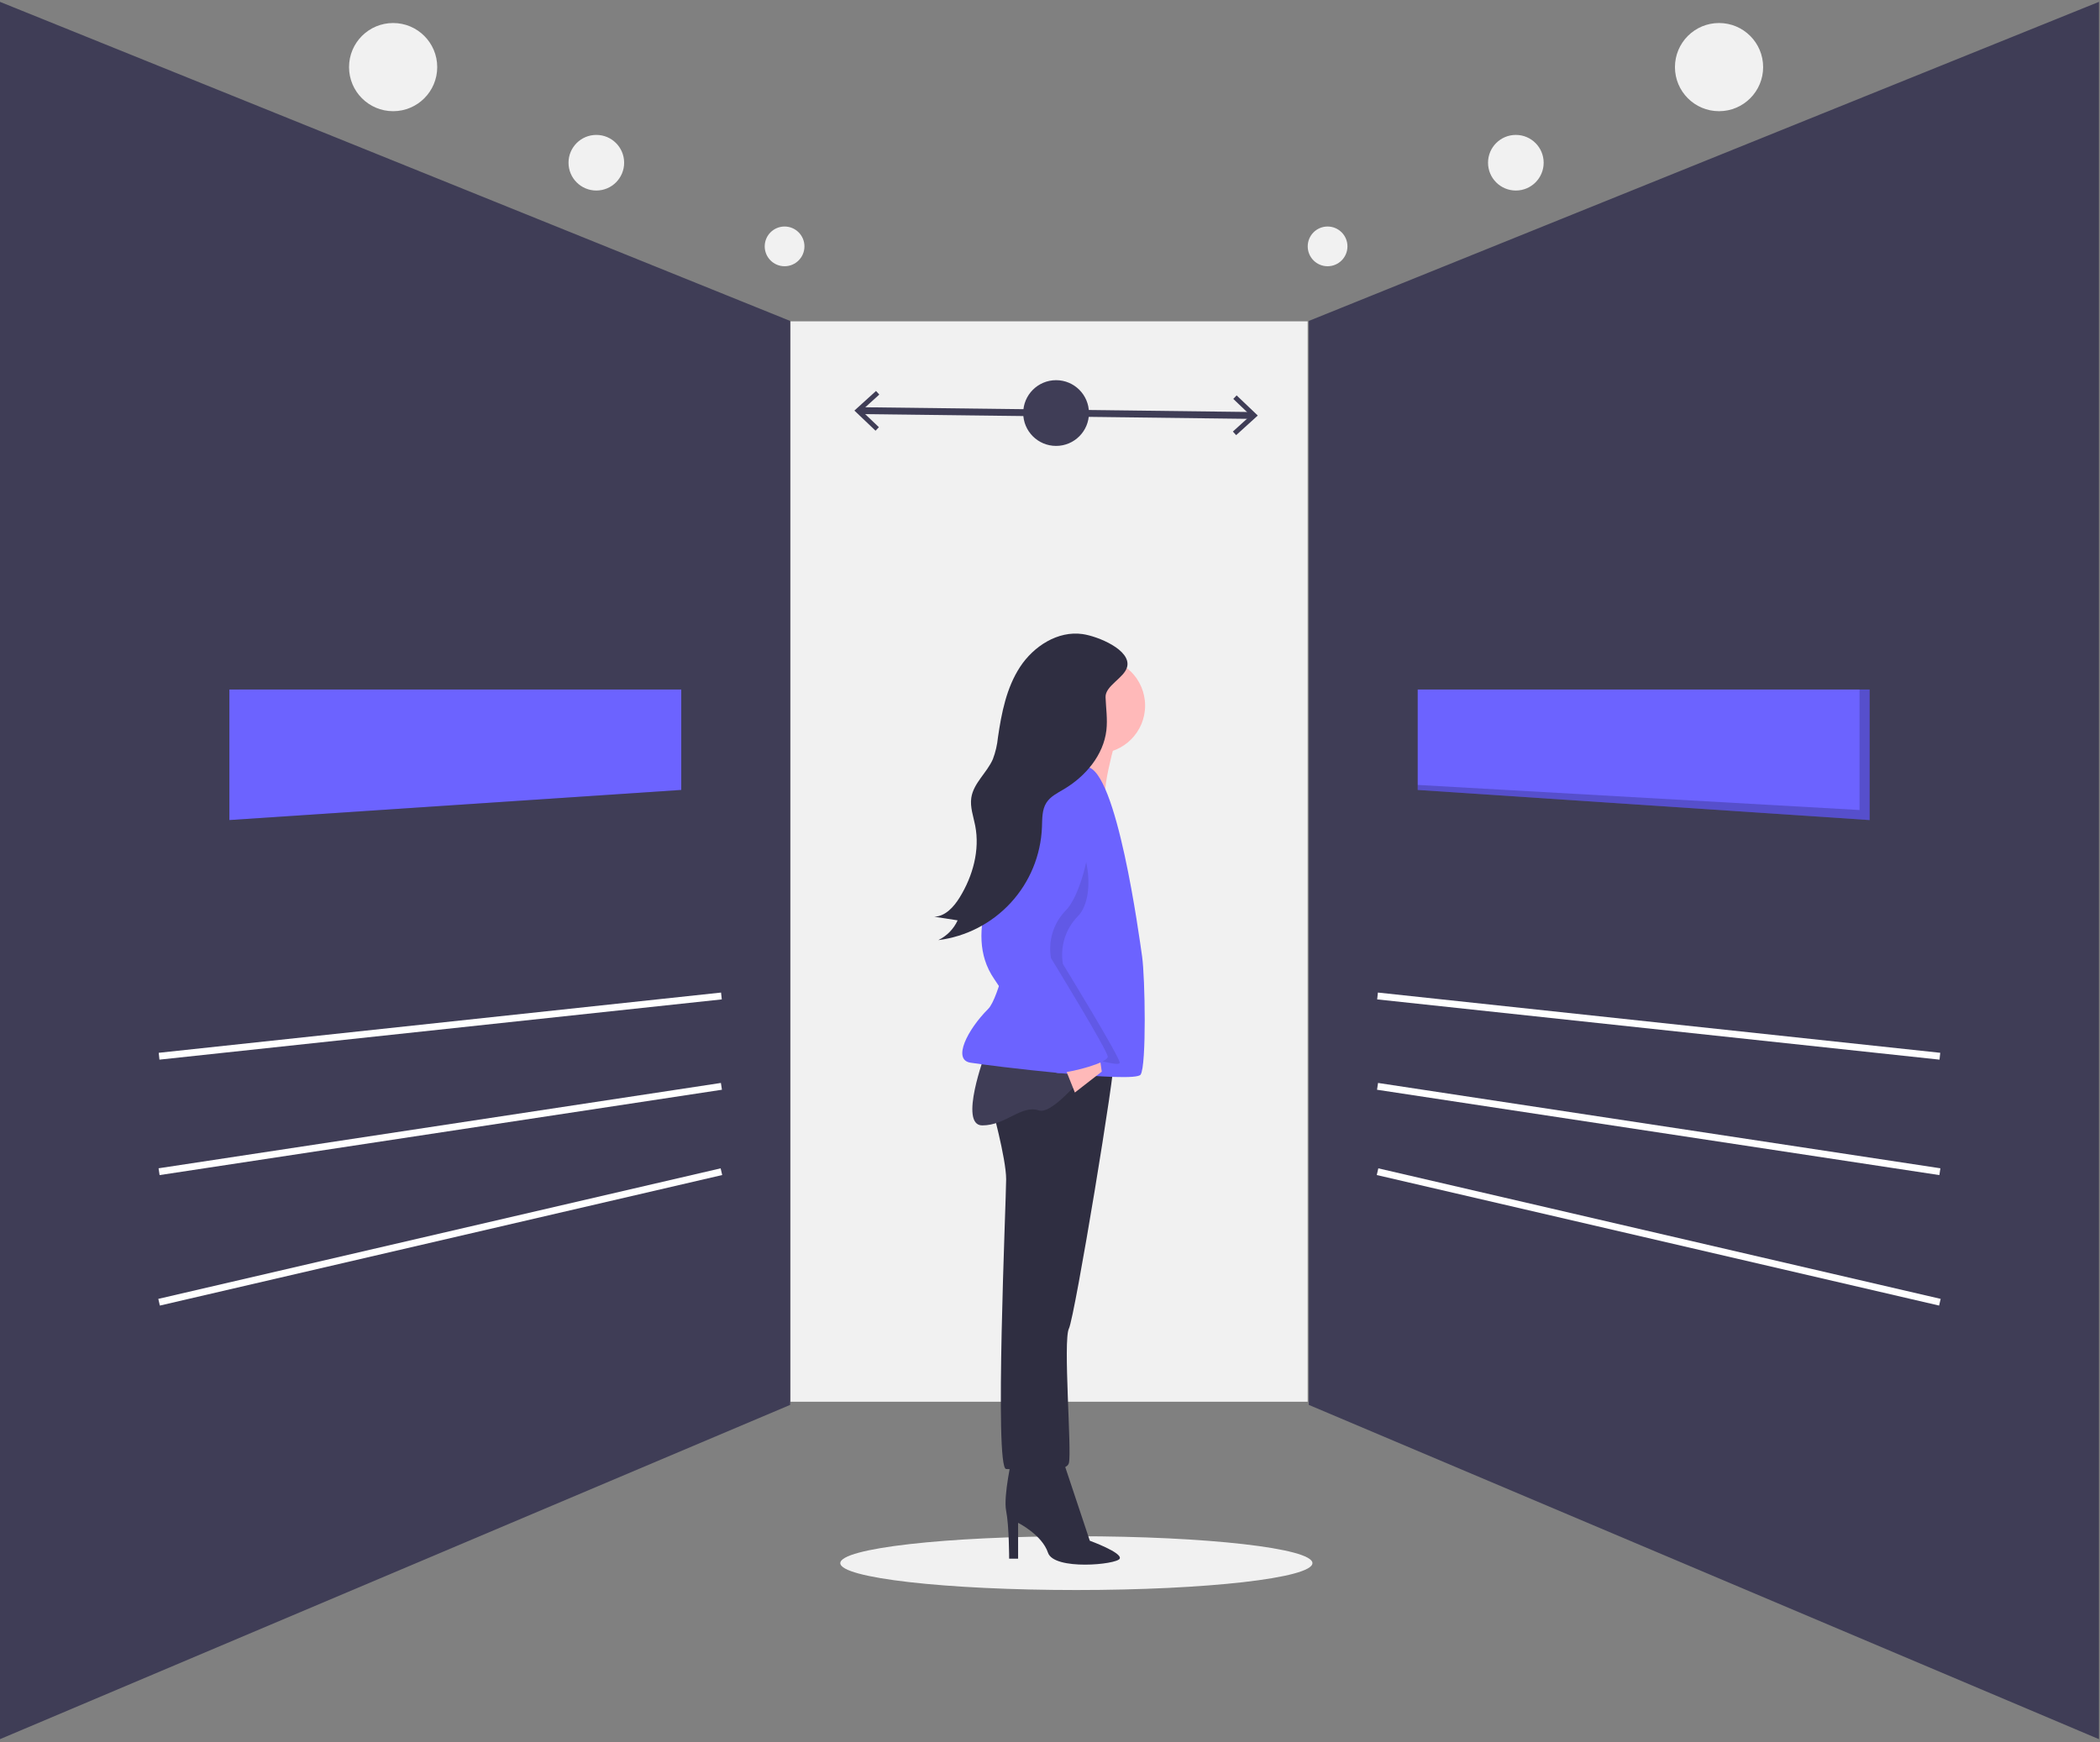 <svg width="611" id="svg" height="507" viewBox="0 0 611 507" fill="none" xmlns="http://www.w3.org/2000/svg">
<rect x="0" y="0" width="611" height="507" fill="#808080" stroke="none"/>
<g id="Frame">
<g clip-path="url(#clip0)">
<g id="foreground">
<path id="Path 2173" d="M1 2.023L228.89 94.056V408.135L1 504.55V2.023Z" fill="#3F3D56" stroke="#3F3D56" stroke-width="2" stroke-miterlimit="10"/>
<path id="Ellipse 397" d="M228.276 77.471C231.468 77.471 234.056 74.883 234.056 71.691C234.056 68.499 231.468 65.911 228.276 65.911C225.084 65.911 222.496 68.499 222.496 71.691C222.496 74.883 225.084 77.471 228.276 77.471Z" fill="#F1F1F1"/>
<path id="Ellipse 395" d="M114.382 32.355C121.467 32.355 127.211 26.611 127.211 19.526C127.211 12.441 121.467 6.697 114.382 6.697C107.297 6.697 101.553 12.441 101.553 19.526C101.553 26.611 107.297 32.355 114.382 32.355Z" fill="#F1F1F1"/>
<path id="Ellipse 396" d="M173.503 55.441C177.973 55.441 181.596 51.818 181.596 47.348C181.596 42.878 177.973 39.255 173.503 39.255C169.033 39.255 165.41 42.878 165.41 47.348C165.41 51.818 169.033 55.441 173.503 55.441Z" fill="#F1F1F1"/>
<path id="Path 2175" opacity="0.2" d="M66.737 200.642V238.623L198.213 229.857V228.397L69.659 235.697V200.637L66.737 200.642Z" fill="black"/>
<path id="Path 2174" d="M66.737 200.642V238.623L198.213 229.857V200.642H66.737Z" fill="#6C63FF"/>
<path id="Line 73" d="M209.899 340.937L46.286 378.919" stroke="white" stroke-width="2" stroke-miterlimit="10"/>
<path id="Line 74" d="M209.899 316.103L46.286 340.937" stroke="white" stroke-width="2" stroke-miterlimit="10"/>
<path id="Line 75" d="M209.899 289.808L46.286 307.338" stroke="white" stroke-width="2" stroke-miterlimit="10"/>
</g>
<path id="Ellipse 401" d="M313.173 462.664C351.106 462.664 381.857 459.161 381.857 454.839C381.857 450.517 351.106 447.014 313.173 447.014C275.24 447.014 244.489 450.517 244.489 454.839C244.489 459.161 275.24 462.664 313.173 462.664Z" fill="#F1F1F1"/>
<path id="Path 2169" d="M380.467 407.874H230V93.5H380.467V407.874Z" fill="#F1F1F1"/>
<g id="extra">
<path id="Ellipse 398" d="M500.16 32.355C507.245 32.355 512.989 26.611 512.989 19.526C512.989 12.441 507.245 6.697 500.16 6.697C493.075 6.697 487.331 12.441 487.331 19.526C487.331 26.611 493.075 32.355 500.16 32.355Z" fill="#F1F1F1"/>
<path id="Ellipse 399" d="M441.039 55.441C445.509 55.441 449.132 51.818 449.132 47.348C449.132 42.878 445.509 39.255 441.039 39.255C436.569 39.255 432.946 42.878 432.946 47.348C432.946 51.818 436.569 55.441 441.039 55.441Z" fill="#F1F1F1"/>
<path id="Ellipse 400" d="M386.265 77.471C389.457 77.471 392.045 74.883 392.045 71.691C392.045 68.499 389.457 65.911 386.265 65.911C383.073 65.911 380.485 68.499 380.485 71.691C380.485 74.883 383.073 77.471 386.265 77.471Z" fill="#F1F1F1"/>
<path id="Path 2170" d="M609.698 2.023L381.807 94.056V408.135L609.698 504.55V2.023Z" fill="#3F3D56" stroke="#3F3D56" stroke-width="2" stroke-miterlimit="10"/>
<path id="Line 72" d="M400.799 289.808L564.412 307.338" stroke="white" stroke-width="2" stroke-miterlimit="10"/>
<path id="Line 70" d="M400.799 340.937L564.412 378.919" stroke="white" stroke-width="2" stroke-miterlimit="10"/>
<path id="Line 71" d="M400.799 316.103L564.412 340.937" stroke="white" stroke-width="2" stroke-miterlimit="10"/>
<path id="Path 2171" d="M543.962 200.642V238.623L412.485 229.857V200.642H543.962Z" fill="#6C63FF"/>
<path id="Path 2172" opacity="0.2" d="M543.962 200.642V238.623L412.485 229.857V228.397L541.038 235.697V200.637L543.962 200.642Z" fill="black"/>
</g>
<path id="Line 76" d="M250.123 119.485L364.419 120.891" stroke="#3F3D56" stroke-width="2" stroke-miterlimit="10"/>
<path id="Path 2176" d="M254.738 125.328L255.716 124.304L250.666 119.494L255.833 114.808L254.881 113.761L248.589 119.469L254.738 125.328Z" fill="#3F3D56"/>
<path id="Path 2177" d="M359.661 126.619L358.709 125.571L363.875 120.887L358.825 116.075L359.802 115.052L365.951 120.913L359.661 126.619Z" fill="#3F3D56"/>
<path id="Ellipse 402" d="M307.271 129.752C312.553 129.752 316.835 125.47 316.835 120.188C316.835 114.906 312.553 110.624 307.271 110.624C301.989 110.624 297.707 114.906 297.707 120.188C297.707 125.47 301.989 129.752 307.271 129.752Z" fill="#3F3D56"/>
<g id="background">
<path id="Path 2178" d="M294.481 423.975C294.481 423.975 291.873 435.275 292.742 439.625C293.611 443.975 293.611 453.536 293.611 453.536H296.219V443.106C296.219 443.106 303.174 446.584 304.913 451.8C306.652 457.016 324.913 455.278 325.779 453.539C326.645 451.8 317.085 448.322 317.085 448.322L309.26 424.848L294.481 423.975Z" fill="#2F2E41"/>
<path id="Path 2179" d="M288.395 321.383C288.395 321.383 292.742 337.033 292.742 343.119C292.742 349.205 289.264 427.453 292.742 427.453C296.22 427.453 310.131 429.192 311 425.714C311.869 422.236 309.261 390.068 311 386.59C312.739 383.112 324.911 309.212 324.041 308.342C323.171 307.472 292.742 304.864 288.395 321.383Z" fill="#2F2E41"/>
<path id="Path 2180" d="M286.656 306.602C286.656 306.602 278.831 327.468 285.787 327.468C292.743 327.468 297.087 321.382 302.306 323.121C307.525 324.86 323.172 303.121 323.172 303.121L286.656 306.602Z" fill="#3F3D56"/>
<path id="Ellipse 403" d="M319.26 219.225C326.943 219.225 333.171 212.997 333.171 205.314C333.171 197.631 326.943 191.403 319.26 191.403C311.577 191.403 305.349 197.631 305.349 205.314C305.349 212.997 311.577 219.225 319.26 219.225Z" fill="#FFB9B9"/>
<path id="Path 2181" d="M326.215 209.662C326.215 209.662 320.129 229.662 321.868 232.267C323.607 234.872 305.349 231.397 305.349 231.397C305.349 231.397 311.435 214.878 310.566 211.397C309.697 207.916 326.215 209.662 326.215 209.662Z" fill="#FFB9B9"/>
<path id="Path 2182" d="M316.217 223.138C316.217 223.138 308.392 220.53 305.784 223.138C303.176 225.746 293.612 287.475 287.526 293.561C281.44 299.647 277.093 308.341 282.309 309.211C287.525 310.081 330.127 315.297 331.866 312.689C333.605 310.081 333.166 284.433 332.301 278.347C331.436 272.261 324.911 224.007 316.217 223.138Z" fill="#6C63FF"/>
<path id="Path 2183" d="M309.261 309.21L312.738 317.905L320.563 311.819L319.694 305.733L309.261 309.21Z" fill="#FFB9B9"/>
<path id="Path 2184" opacity="0.1" d="M305.348 237.483C305.348 237.483 304.913 226.615 299.697 240.526C294.481 254.437 283.178 272.695 292.742 286.605C302.306 300.515 302.57 306.585 307.087 306.167C311.604 305.749 325.78 310.949 325.78 309.21C325.78 307.471 309.261 280.518 309.261 280.518C308.833 278.021 309.003 275.458 309.759 273.04C310.514 270.622 311.833 268.417 313.606 266.608C319.694 260.523 316.651 240.092 305.348 237.483Z" fill="black"/>
<path id="Path 2185" d="M311 226.615C311 226.615 301.436 224.876 296.22 238.787C291.004 252.698 279.701 270.956 289.265 284.866C298.829 298.776 303.704 312.655 308.222 312.237C312.74 311.819 322.303 309.21 322.303 307.471C322.303 305.732 305.784 278.78 305.784 278.78C305.356 276.283 305.527 273.719 306.282 271.301C307.038 268.883 308.357 266.678 310.131 264.869C316.217 258.784 322.303 229.223 311 226.615Z" fill="#6C63FF"/>
<path id="Path 2186" d="M314.948 184.498C307.795 183.487 300.742 188.02 296.786 194.065C292.83 200.11 291.396 207.427 290.354 214.576C290.145 216.736 289.651 218.859 288.883 220.889C287.154 224.86 283.239 227.859 282.601 232.143C282.201 234.853 283.208 237.543 283.735 240.232C285.135 247.373 283.06 254.883 279.252 261.084C277.552 263.852 275.074 266.649 271.827 266.748L278.627 267.803C277.477 270.318 275.486 272.353 272.996 273.557C281.097 272.541 288.574 268.682 294.097 262.669C299.62 256.656 302.83 248.878 303.155 240.72C303.255 238.256 303.134 235.613 304.472 233.542C305.63 231.751 307.65 230.757 309.486 229.672C315.794 225.943 321.065 219.761 321.908 212.481C322.278 209.281 321.79 206.081 321.663 202.881C321.53 199.511 327.188 197.237 327.951 194.011C329.113 189.109 319.45 185.134 314.948 184.498Z" fill="#2F2E41"/>
</g>
</g>
</g>
<defs>
<clipPath id="clip0">
<rect width="610.698" height="506.06" fill="white"/>
</clipPath>
</defs>
</svg>

